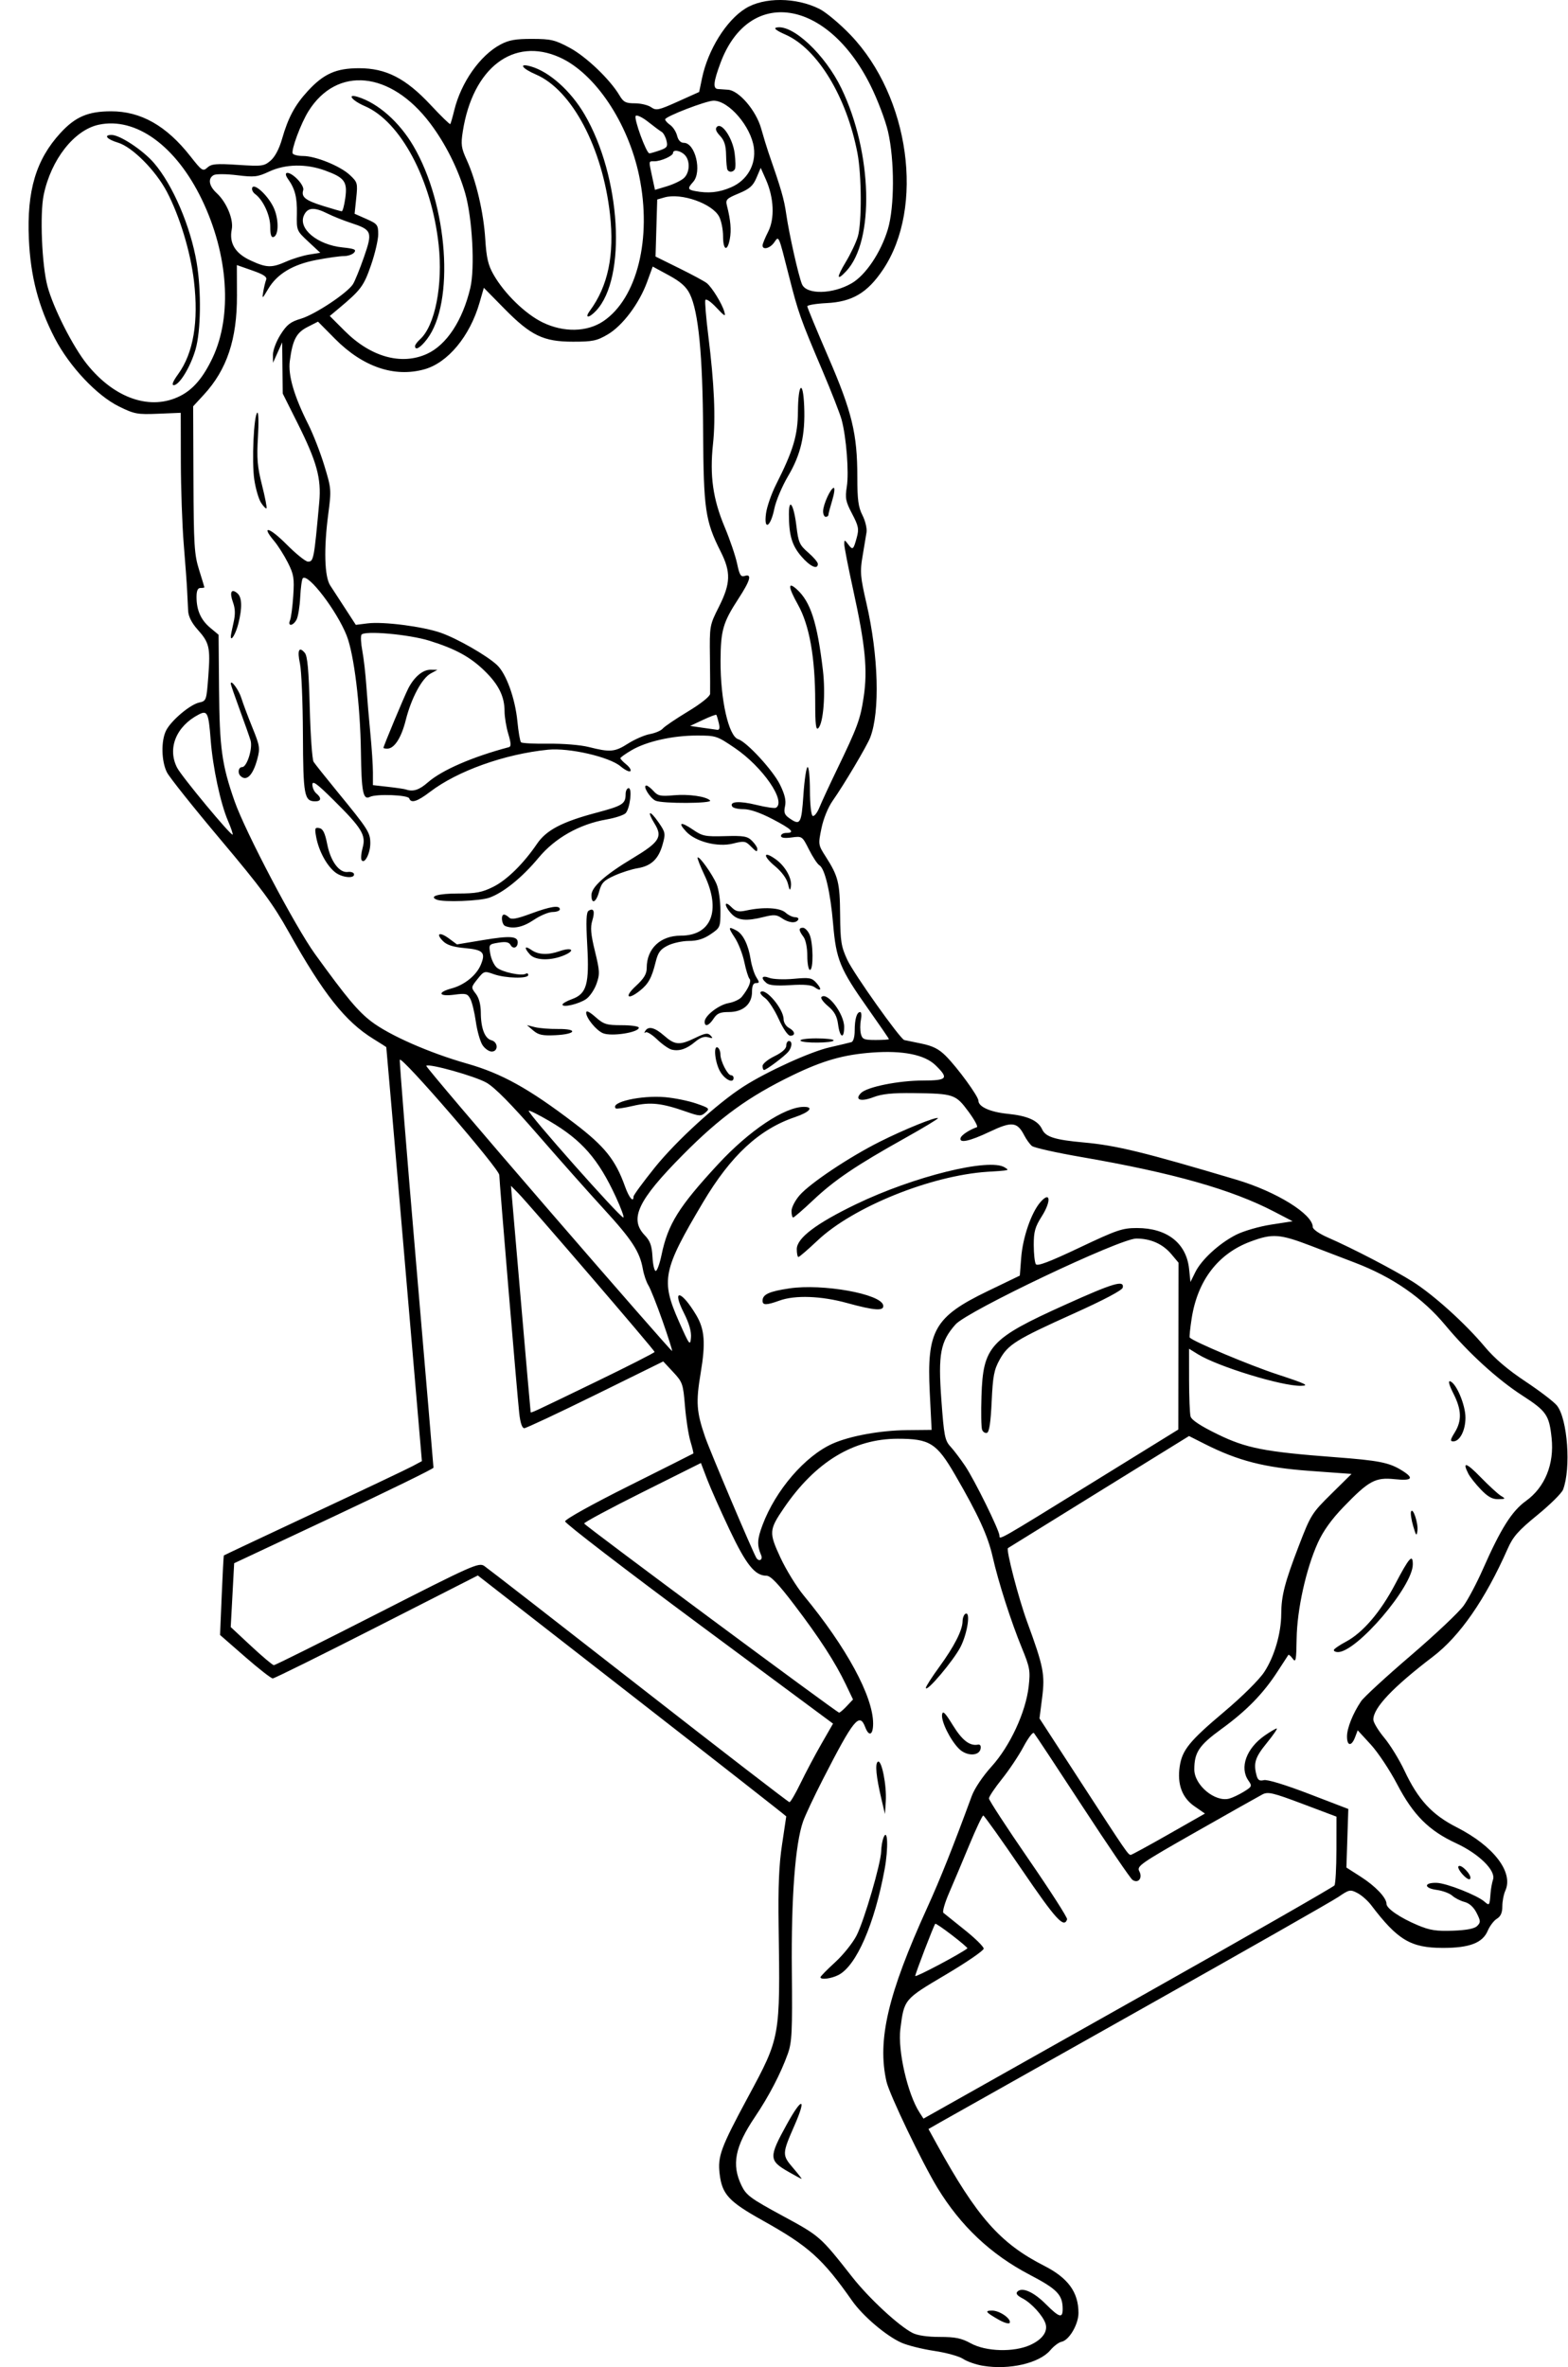 <?xml version="1.0" encoding="UTF-8" standalone="no"?>
<!-- Created with Inkscape (http://www.inkscape.org/) -->

<svg
   xmlns:dc="http://purl.org/dc/elements/1.1/"
   xmlns:cc="http://creativecommons.org/ns#"
   xmlns:rdf="http://www.w3.org/1999/02/22-rdf-syntax-ns#"
   xmlns:svg="http://www.w3.org/2000/svg"
   xmlns="http://www.w3.org/2000/svg"
   xmlns:sodipodi="http://sodipodi.sourceforge.net/DTD/sodipodi-0.dtd"
   xmlns:inkscape="http://www.inkscape.org/namespaces/inkscape"
   width="595.601"
   height="898.688"
   id="svg2"
   version="1.1"
   inkscape:version="0.48.3.1 r9886"
   sodipodi:docname="Incline-press-1.svg">
  <defs
     id="defs4" />
  <sodipodi:namedview
     id="base"
     pagecolor="#ffffff"
     bordercolor="#666666"
     borderopacity="1.0"
     inkscape:pageopacity="0.0"
     inkscape:pageshadow="2"
     inkscape:zoom="0.98994949"
     inkscape:cx="275.30564"
     inkscape:cy="459.65437"
     inkscape:document-units="px"
     inkscape:current-layer="layer1"
     showgrid="false"
     fit-margin-top="0"
     fit-margin-left="0"
     fit-margin-right="0"
     fit-margin-bottom="0"
     inkscape:window-width="1855"
     inkscape:window-height="1056"
     inkscape:window-x="65"
     inkscape:window-y="24"
     inkscape:window-maximized="1" />
  <g
     inkscape:label="Ebene 1"
     inkscape:groupmode="layer"
     id="layer1"
     transform="translate(-134.677,-99.685)">
    <path
       style="fill:#000000"
       d="m 508.017,997.867 c -2.647,-0.444 -6.022,-1.622 -7.5,-2.616 -1.478,-0.994 -6.408,-2.36 -10.956,-3.036 -4.548,-0.675 -10.173,-2.08 -12.5,-3.122 -5.795,-2.595 -14.64,-10.112 -18.695,-15.89 -11.27,-16.056 -16.457,-20.706 -34.068,-30.542 -12.85,-7.177 -15.351,-9.895 -16.273,-17.684 -0.785,-6.629 0.442,-9.946 10.768,-29.109 12.309,-22.842 12.247,-22.497 11.642,-64.957 -0.214,-15.001 0.136,-23.297 1.302,-30.926 0.876,-5.734 1.594,-10.549 1.594,-10.699 0,-0.15 -26.359,-20.792 -58.576,-45.87 l -58.576,-45.597 -38.398,19.546 c -21.119,10.75 -38.896,19.546 -39.504,19.546 -0.608,0 -5.36,-3.712 -10.56,-8.25 l -9.454,-8.25 0.633,-15 c 0.348,-8.25 0.709,-15.083 0.802,-15.185 0.093,-0.102 15.461,-7.344 34.151,-16.094 18.69,-8.75 35.58,-16.767 37.533,-17.815 l 3.551,-1.906 -6.726,-78.5 c -3.7,-43.175 -6.76,-78.574 -6.801,-78.664 -0.041,-0.09 -2.231,-1.491 -4.868,-3.114 -10.712,-6.591 -19.006,-17.069 -32.274,-40.772 -5.872,-10.49 -10.374,-16.581 -25.748,-34.832 -10.248,-12.165 -19.431,-23.676 -20.409,-25.58 -2.16,-4.207 -2.309,-12.108 -0.303,-15.988 1.965,-3.801 9.082,-9.794 12.529,-10.551 2.718,-0.597 2.781,-0.777 3.471,-9.988 0.821,-10.95 0.409,-12.733 -4.106,-17.765 -2.178,-2.427 -3.432,-4.9 -3.551,-7 -0.101,-1.786 -0.275,-5.272 -0.388,-7.747 -0.112,-2.475 -0.688,-10.35 -1.279,-17.5 -0.591,-7.15 -1.092,-21.325 -1.112,-31.5 l -0.037,-18.5 -8.565,0.355 c -7.944,0.33 -9.026,0.128 -14.926,-2.776 -8.387,-4.129 -18.764,-15.152 -24.323,-25.838 -6.23,-11.976 -9.248,-23.508 -9.874,-37.741 -0.807,-18.329 2.71,-30.123 12,-40.241 5.637,-6.139 10.471,-8.212 19.187,-8.227 11.354,-0.02 21.041,5.461 30.157,17.064 4.397,5.597 4.76,5.837 6.474,4.286 1.535,-1.389 3.328,-1.545 11.593,-1.01 9.176,0.594 9.939,0.495 12.412,-1.619 1.656,-1.416 3.269,-4.47 4.342,-8.222 2.316,-8.101 4.894,-12.892 9.799,-18.214 6.03,-6.541 10.725,-8.631 19.414,-8.641 10.298,-0.012 17.776,3.824 27.267,13.986 3.908,4.185 7.25,7.436 7.427,7.224 0.176,-0.212 0.858,-2.578 1.514,-5.258 2.588,-10.571 9.789,-20.814 17.534,-24.939 3.212,-1.711 5.752,-2.162 12.068,-2.145 7.158,0.02 8.662,0.378 14.292,3.401 6.234,3.348 15.306,12.028 18.86,18.045 1.513,2.562 2.385,3.011 5.841,3.011 2.234,0 5.012,0.665 6.173,1.478 1.929,1.351 2.807,1.165 10.183,-2.152 l 8.072,-3.63 1.072,-5.163 c 2.25,-10.837 9.219,-22.029 16.53,-26.548 7.034,-4.347 19.177,-4.273 28.075,0.171 2.498,1.247 7.839,5.719 11.869,9.938 22.413,23.46 28.184,65.395 12.259,89.079 -5.909,8.788 -11.634,12.182 -21.38,12.674 -4.041,0.204 -7.347,0.755 -7.347,1.224 0,0.469 3.564,9.082 7.921,19.141 9.06,20.918 11.079,29.246 11.079,45.687 0,8.616 0.377,11.417 1.952,14.506 1.073,2.105 1.768,5.013 1.543,6.461 -0.225,1.448 -0.909,5.567 -1.521,9.153 -1,5.858 -0.846,7.675 1.509,17.905 4.563,19.811 5.161,40.991 1.436,50.79 -1.205,3.17 -10.021,18.031 -14.258,24.035 -1.768,2.505 -3.526,6.809 -4.284,10.484 -1.269,6.156 -1.249,6.29 1.605,10.75 4.781,7.471 5.378,9.868 5.481,22.016 0.087,10.208 0.395,12.141 2.74,17.202 2.423,5.23 20.114,30.114 21.639,30.437 0.362,0.077 3.268,0.676 6.457,1.333 4.376,0.9 6.658,2.052 9.297,4.691 4.478,4.478 12.404,15.35 12.404,17.014 0,2.285 4.502,4.302 11.069,4.959 7.623,0.763 11.606,2.557 13.137,5.917 1.304,2.862 4.856,3.978 15.794,4.964 12.36,1.114 22.852,3.673 58,14.142 15.213,4.532 29,13.076 29,17.972 0,0.843 2.473,2.556 5.75,3.984 9.305,4.054 25.168,12.302 32.186,16.734 7.976,5.037 20.017,15.906 27.395,24.727 3.731,4.461 8.707,8.705 15.465,13.189 5.48,3.637 10.866,7.759 11.969,9.161 4.032,5.126 5.381,23.8 2.304,31.894 -0.511,1.345 -4.898,5.687 -9.749,9.648 -7.304,5.966 -9.249,8.176 -11.321,12.867 -8.477,19.186 -18.117,33.09 -28.35,40.89 -15.249,11.623 -22.648,19.434 -22.648,23.91 0,1.045 1.866,4.142 4.146,6.882 2.28,2.74 5.733,8.357 7.673,12.482 5.191,11.041 10.431,16.726 19.817,21.5 14.093,7.168 21.696,17.087 18.49,24.124 -0.619,1.359 -1.126,4.021 -1.126,5.915 0,2.413 -0.621,3.821 -2.072,4.703 -1.14,0.692 -2.699,2.737 -3.464,4.544 -1.968,4.646 -6.934,6.542 -17.091,6.525 -12.178,-0.02 -17.128,-2.979 -27.219,-16.269 -1.29,-1.699 -3.636,-3.757 -5.212,-4.572 -2.708,-1.4 -3.104,-1.32 -7.154,1.449 -2.358,1.612 -36.463,21.012 -75.788,43.11 -39.325,22.099 -73.407,41.273 -75.739,42.611 l -4.239,2.431 3.148,5.715 c 15.283,27.742 24.09,37.714 40.829,46.228 9.07,4.614 13,10.026 13,17.904 0,4.327 -3.562,10.375 -6.436,10.928 -1.026,0.198 -2.936,1.631 -4.243,3.185 -4.173,4.96 -15.623,7.606 -25.634,5.925 z m 17.982,-7.893 c 4.611,-2.094 6.77,-5.102 5.817,-8.106 -0.95,-2.992 -5.367,-7.844 -8.72,-9.578 -2.077,-1.074 -2.676,-1.869 -1.954,-2.591 1.8,-1.8 6.142,0.113 10.775,4.746 5.122,5.122 6.413,5.505 6.413,1.9 0,-5.431 -2.047,-7.564 -12.5,-13.028 -14.797,-7.735 -26.206,-18.479 -35.076,-33.031 -5.814,-9.539 -18.268,-35.507 -19.363,-40.375 -3.538,-15.733 0.562,-33.184 15.504,-66 4.925,-10.815 9.755,-22.924 16.904,-42.373 1.041,-2.834 4.188,-7.518 7.518,-11.193 7.029,-7.756 13.024,-20.691 14.106,-30.434 0.66,-5.943 0.44,-7.185 -2.567,-14.5 -4.127,-10.037 -8.958,-25.095 -11.12,-34.662 -1.797,-7.954 -5.441,-15.904 -14.249,-31.091 -7.015,-12.096 -9.636,-13.747 -21.816,-13.747 -16.788,0 -31.274,8.806 -43.2,26.262 -5.694,8.333 -5.767,9.353 -1.355,18.857 2.14,4.61 6.121,11.081 8.847,14.381 16.247,19.666 26.366,38.326 26.366,48.619 0,4.396 -1.578,5.122 -3,1.381 -2.182,-5.739 -4.357,-3.061 -16.071,19.787 -3.324,6.483 -6.71,13.676 -7.524,15.985 -3.003,8.51 -4.546,28.97 -4.279,56.729 0.224,23.323 0.041,27.099 -1.531,31.5 -2.651,7.426 -7.181,16.126 -12.503,24.015 -7.586,11.246 -8.922,18.073 -5.086,25.996 1.801,3.721 3.388,4.892 15.597,11.508 14.261,7.728 14.256,7.724 26.521,23.306 6.304,8.009 17.526,18.408 22.816,21.144 1.875,0.97 5.671,1.531 10.353,1.531 5.947,0 8.254,0.474 11.8,2.426 5.747,3.163 16.354,3.463 22.577,0.637 z m -11.893,-9.563 c -5.087,-2.888 -5.534,-3.5 -2.554,-3.5 2.831,0 7.283,3.092 6.669,4.631 -0.217,0.545 -2.052,0.041 -4.115,-1.131 z m -79.766,-56.09 c -7.687,-4.394 -7.735,-5.547 -0.761,-18.181 5.795,-10.498 7.569,-10.215 2.89,0.462 -4.729,10.791 -4.746,11.241 -0.611,16.072 1.995,2.33 3.479,4.232 3.299,4.225 -0.18,-0.007 -2.348,-1.167 -4.817,-2.578 z m 11.989,-73.984 c 0,-0.316 2.503,-2.862 5.563,-5.658 3.06,-2.797 6.729,-7.376 8.153,-10.176 2.935,-5.769 9.247,-27.383 9.354,-32.027 0.039,-1.685 0.417,-3.952 0.841,-5.036 1.636,-4.186 1.94,3.915 0.449,11.972 -3.854,20.833 -10.725,36.568 -17.495,40.07 -2.763,1.429 -6.865,1.941 -6.865,0.857 z m 23.202,-67.426 c -2.06,-8.725 -2.539,-13.674 -1.393,-14.382 1.423,-0.879 3.387,8.989 2.999,15.067 l -0.307,4.815 -1.298,-5.5 z m 29.406,-19.301 c -3.29,-3.29 -6.797,-10.375 -6.417,-12.966 0.243,-1.662 1.116,-0.803 4.084,4.017 3.542,5.753 6.438,7.989 9.561,7.382 0.809,-0.157 1.2,0.455 0.991,1.554 -0.547,2.881 -5.343,2.889 -8.219,0.012 z M 486.366,740.493 c -0.02,-0.505 2.282,-4.095 5.115,-7.978 5.646,-7.738 8.793,-13.904 8.827,-17.294 0.012,-1.205 0.472,-2.469 1.022,-2.809 2.107,-1.302 0.921,7.129 -1.75,12.442 -2.588,5.147 -13.134,17.631 -13.214,15.64 z m 81.964,116.905 c 39.875,-22.447 72.831,-41.302 73.235,-41.9 0.404,-0.598 0.742,-6.718 0.75,-13.601 l 0.015,-12.514 -12.864,-4.844 c -11.291,-4.252 -13.155,-4.692 -15.25,-3.599 -1.313,0.685 -12.625,7.061 -25.139,14.169 -21.187,12.034 -22.677,13.064 -21.657,14.97 1.383,2.584 -0.36,4.824 -2.574,3.309 -0.786,-0.538 -9.365,-13.128 -19.064,-27.978 -9.699,-14.85 -17.972,-27.355 -18.383,-27.79 -0.412,-0.434 -2.202,1.937 -3.978,5.27 -1.776,3.333 -5.449,8.825 -8.16,12.203 -2.712,3.379 -4.931,6.7 -4.931,7.38 0,0.68 6.759,11.043 15.019,23.029 8.26,11.986 14.861,22.268 14.667,22.85 -1.174,3.528 -4.21,0.201 -17.215,-18.865 -7.684,-11.266 -14.266,-20.505 -14.627,-20.531 -0.361,-0.026 -2.754,5.015 -5.317,11.203 -2.564,6.188 -6.007,14.351 -7.653,18.141 -1.646,3.79 -2.628,7.207 -2.183,7.593 0.445,0.386 4.072,3.299 8.059,6.472 3.987,3.173 7.25,6.38 7.25,7.127 0,0.747 -6.507,5.206 -14.459,9.91 -15.831,9.364 -15.747,9.263 -17.194,20.587 -1.046,8.186 2.749,24.72 7.284,31.731 l 1.494,2.31 5.188,-2.91 c 2.853,-1.601 37.813,-21.276 77.688,-43.724 z m -66.189,-18.019 c 0.171,-0.141 -2.444,-2.376 -5.811,-4.967 -3.367,-2.591 -6.248,-4.551 -6.401,-4.356 -0.649,0.828 -7.599,18.953 -7.599,19.817 0,0.693 17.452,-8.552 19.811,-10.494 z m 193.645,-8.495 c 1.354,-1.354 1.331,-1.881 -0.22,-4.943 -1.122,-2.215 -2.747,-3.69 -4.593,-4.171 -1.572,-0.409 -3.674,-1.482 -4.672,-2.386 -0.998,-0.903 -3.667,-1.891 -5.93,-2.194 -4.934,-0.662 -4.891,-2.828 0.053,-2.67 3.734,0.119 15.376,4.71 18.157,7.16 1.841,1.621 1.916,1.513 2.281,-3.269 0.126,-1.65 0.548,-3.966 0.939,-5.148 1.129,-3.413 -5.361,-9.779 -14.07,-13.803 -10.315,-4.766 -16.254,-10.714 -22.36,-22.396 -2.775,-5.309 -7.28,-12.085 -10.01,-15.057 l -4.964,-5.403 -1.009,2.653 c -1.348,3.545 -3.058,3.37 -3.058,-0.313 0,-3.169 2.231,-8.749 5.343,-13.365 1.05,-1.557 9.547,-9.37 18.882,-17.362 9.335,-7.992 18.391,-16.539 20.124,-18.995 1.733,-2.455 4.974,-8.593 7.202,-13.638 6.889,-15.6 11.057,-22.205 16.463,-26.089 7.162,-5.145 10.753,-13.973 9.708,-23.861 -0.92,-8.708 -1.964,-10.223 -11.103,-16.119 -9.483,-6.117 -20.492,-16.161 -29.252,-26.686 -8.699,-10.452 -20.03,-18.288 -34.366,-23.768 -3.025,-1.156 -10.45,-3.998 -16.5,-6.316 -12.08,-4.628 -14.787,-4.822 -23.219,-1.667 -12.296,4.6 -20.057,14.769 -22.294,29.209 -0.586,3.782 -0.914,7.029 -0.729,7.214 1.644,1.644 22.873,10.561 33.242,13.964 10.973,3.601 12.376,4.279 9,4.353 -7.221,0.157 -31.541,-7.298 -39.152,-12.002 l -3.348,-2.069 0.014,11.832 c 0.008,6.507 0.259,12.743 0.558,13.857 0.364,1.355 3.753,3.592 10.236,6.758 10.922,5.333 17.949,6.705 44.692,8.724 16.569,1.251 20.447,2.014 25.25,4.966 4.924,3.026 4.089,4.084 -2.666,3.378 -7.318,-0.765 -9.792,0.579 -19.408,10.539 -4.547,4.71 -7.72,9.136 -9.733,13.575 -4.494,9.912 -7.921,25.376 -8.078,36.461 -0.116,8.196 -0.311,9.184 -1.489,7.573 -0.745,-1.019 -1.489,-1.661 -1.652,-1.426 -0.163,0.235 -2.028,3.098 -4.144,6.362 -5.411,8.349 -11.774,14.859 -21.254,21.748 -8.522,6.192 -10.327,8.882 -10.327,15.39 0,5.919 7.836,12.47 13.231,11.062 1.248,-0.326 3.753,-1.508 5.566,-2.627 3.133,-1.933 3.22,-2.145 1.75,-4.243 -3.443,-4.916 -0.76,-12.265 6.252,-17.125 2.094,-1.451 4.127,-2.639 4.516,-2.639 0.389,0 -1.322,2.493 -3.804,5.539 -4.423,5.43 -5.111,7.619 -3.862,12.285 0.475,1.772 1.131,2.197 2.766,1.786 1.292,-0.324 8.092,1.745 17.114,5.207 l 14.971,5.745 -0.363,11.116 -0.363,11.116 5.447,3.485 c 5.584,3.572 9.779,7.985 9.779,10.288 0,1.774 5.15,5.295 11.892,8.13 4.567,1.92 7.04,2.305 13.328,2.074 5.255,-0.193 8.204,-0.767 9.236,-1.799 z m -5.397,-19.409 c -1.32,-1.406 -2.087,-2.87 -1.702,-3.254 0.957,-0.957 4.973,3.198 4.491,4.646 -0.232,0.695 -1.355,0.134 -2.789,-1.392 z M 641.329,726.159 c 0,-0.413 2.048,-1.838 4.552,-3.166 6.459,-3.427 13.18,-11.269 18.753,-21.882 5.332,-10.155 6.695,-11.679 6.695,-7.487 0,8.383 -21.285,33.286 -28.45,33.286 -0.852,0 -1.55,-0.338 -1.55,-0.752 z m 30.148,-47.073 c -0.696,-2.378 -1.067,-4.853 -0.826,-5.5 0.699,-1.87 2.81,4.437 2.432,7.266 -0.292,2.191 -0.523,1.938 -1.607,-1.766 z m 25.673,-13.926 c -1.972,-2.062 -4.088,-4.733 -4.703,-5.934 -2.454,-4.794 -0.839,-4.35 4.632,1.274 3.163,3.251 6.65,6.447 7.75,7.102 1.849,1.101 1.77,1.196 -1.047,1.25 -2.261,0.044 -3.972,-0.909 -6.632,-3.691 z m -9.903,-21.618 c 2.763,-4.47 2.625,-8.626 -0.49,-14.772 -1.635,-3.227 -2.09,-4.926 -1.25,-4.667 2.342,0.722 5.821,8.967 5.821,13.796 0,4.868 -2.132,9.011 -4.638,9.011 -1.256,0 -1.158,-0.593 0.557,-3.368 z m -108.645,152.51 13.774,-7.837 -4.021,-2.787 c -4.684,-3.246 -6.573,-8.384 -5.563,-15.124 0.933,-6.224 3.715,-9.641 16.878,-20.728 6.856,-5.774 13.26,-12.12 15.21,-15.07 3.834,-5.802 6.437,-14.672 6.473,-22.056 0.034,-6.962 1.317,-11.932 6.702,-25.949 4.476,-11.651 4.924,-12.367 12.322,-19.662 l 7.678,-7.57 -15.899,-1.157 c -17.156,-1.249 -27.168,-3.812 -39.8,-10.188 l -6.028,-3.043 -34.249,21.166 c -18.837,11.642 -34.379,21.265 -34.536,21.385 -0.784,0.597 4.052,19.176 7.282,27.978 6.251,17.037 6.831,19.969 5.699,28.838 l -1,7.838 16.02,24.662 c 17.026,26.211 17.683,27.168 18.659,27.152 0.345,-0.006 6.826,-3.537 14.401,-7.848 z M 438.776,776.661 c 1.929,-3.987 5.492,-10.701 7.918,-14.919 l 4.41,-7.669 -50.887,-37.706 c -27.988,-20.738 -50.887,-38.323 -50.887,-39.077 0,-0.79 10.268,-6.501 24.25,-13.486 13.338,-6.664 24.346,-12.199 24.463,-12.301 0.117,-0.102 -0.386,-2.189 -1.119,-4.639 -0.733,-2.449 -1.662,-8.458 -2.065,-13.352 -0.699,-8.474 -0.913,-9.09 -4.491,-12.926 l -3.757,-4.028 -25.759,12.676 c -14.167,6.972 -26.336,12.676 -27.043,12.676 -0.824,0 -1.507,-2.06 -1.908,-5.75 -0.827,-7.621 -7.572,-88.129 -7.572,-90.379 0,-2.35 -37.417,-45.653 -37.788,-43.732 -0.158,0.82 2.654,35.831 6.25,77.803 3.596,41.972 6.538,76.645 6.538,77.05 0,0.406 -17.034,8.733 -37.854,18.505 l -37.854,17.767 -0.652,12.118 -0.652,12.118 7.756,7.221 c 4.266,3.972 8.147,7.234 8.624,7.25 0.478,0.016 18.159,-8.786 39.291,-19.559 36.189,-18.449 38.551,-19.502 40.631,-18.11 1.215,0.813 27.634,21.319 58.709,45.57 31.075,24.251 56.824,44.1 57.22,44.11 0.396,0.01 2.298,-3.244 4.227,-7.232 z m 17.559,-29.257 2.355,-2.507 -2.746,-5.743 c -4.009,-8.387 -10.01,-17.65 -19.546,-30.173 -6.202,-8.144 -9.008,-11.07 -10.615,-11.07 -4.339,0 -7.685,-4.177 -13.985,-17.457 -3.403,-7.173 -7.243,-15.808 -8.533,-19.188 l -2.346,-6.145 -22.299,11.136 c -12.264,6.125 -22.185,11.454 -22.046,11.843 0.295,0.825 95.973,71.763 96.829,71.792 0.317,0.011 1.635,-1.109 2.931,-2.488 z M 423.808,690.161 c -1.627,-3.87 -1.531,-6.034 0.505,-11.476 4.951,-13.232 16.147,-26.229 26.624,-30.907 6.567,-2.932 18.148,-5.038 28.254,-5.138 l 9.362,-0.092 -0.713,-14.256 c -1.172,-23.454 1.823,-28.688 21.99,-38.42 l 12.226,-5.9 0.519,-6.78 c 0.59,-7.715 3.827,-17.098 7.271,-21.079 3.832,-4.429 4.233,-0.452 0.541,5.368 -2.551,4.023 -3.056,5.827 -3.043,10.877 0.008,3.33 0.364,6.602 0.789,7.272 0.561,0.883 5.107,-0.836 16.532,-6.25 14.28,-6.767 16.334,-7.468 21.895,-7.468 11.423,0 18.762,5.749 19.784,15.5 l 0.524,5 1.825,-3.71 c 2.359,-4.797 9.108,-10.982 15.536,-14.24 2.811,-1.425 8.739,-3.143 13.268,-3.845 l 8.186,-1.27 -6.928,-3.609 c -16.222,-8.452 -38.455,-14.753 -73.316,-20.777 -9.54,-1.649 -17.998,-3.539 -18.794,-4.2 -0.797,-0.661 -2.099,-2.459 -2.893,-3.995 -2.684,-5.19 -4.715,-5.411 -13.103,-1.428 -7.756,3.683 -11.804,4.533 -11.075,2.325 0.36,-1.092 3.362,-3.056 6.178,-4.042 0.508,-0.178 -0.94,-2.846 -3.218,-5.929 -4.849,-6.564 -5.588,-6.813 -20.794,-7.002 -8.125,-0.101 -12.043,0.298 -15.342,1.563 -4.79,1.837 -7.246,0.98 -4.645,-1.621 2.302,-2.302 14.349,-4.718 23.523,-4.718 9.265,0 9.915,-0.802 4.727,-5.831 -4.099,-3.973 -12.387,-5.636 -23.902,-4.797 -10.971,0.799 -18.788,3.02 -30.377,8.631 -16.682,8.076 -27.501,15.92 -41.636,30.186 -17.138,17.296 -20.474,24.318 -14.514,30.551 2.077,2.172 2.706,3.935 2.948,8.261 0.169,3.025 0.738,5.406 1.263,5.292 0.525,-0.115 1.495,-2.815 2.156,-6 2.441,-11.77 6.519,-18.322 21.445,-34.459 11.857,-12.819 25.338,-21.833 32.65,-21.833 3.924,0 2.188,2.005 -3.363,3.884 -13.626,4.613 -24.373,14.563 -34.951,32.358 -15.324,25.78 -16.09,29.574 -9.141,45.275 3.959,8.945 4.271,9.365 4.556,6.124 0.207,-2.353 -0.679,-5.429 -2.738,-9.508 -4.684,-9.278 -0.925,-8.552 4.727,0.913 3.217,5.388 3.619,10.561 1.706,21.954 -1.865,11.106 -1.614,14.751 1.672,24.306 1.826,5.309 18.12,43.738 19.475,45.93 0.972,1.573 2.551,0.723 1.832,-0.987 z m 32.522,-95.805 c -9.733,-2.676 -19.628,-3.031 -25.5,-0.916 -5.03,1.812 -6.5,1.833 -6.5,0.094 0,-2.415 2.466,-3.555 10.161,-4.7 12.675,-1.885 34.832,2.087 35.661,6.393 0.442,2.298 -3.112,2.074 -13.822,-0.871 z m -19,-20.422 c 0,-4.179 7.329,-9.737 22.485,-17.05 21.9,-10.568 50.748,-17.7 56.515,-13.973 1.805,1.166 2.146,1.08 -6.5,1.642 -21.5,1.397 -51.078,13.335 -64.567,26.061 -3.672,3.464 -6.959,6.298 -7.304,6.298 -0.346,0 -0.628,-1.34 -0.628,-2.977 z m -2,-14.488 c 0,-1.356 1.402,-4.062 3.115,-6.013 4.029,-4.589 18.832,-14.47 30.338,-20.251 9.362,-4.704 21.523,-9.628 22.173,-8.978 0.204,0.204 -5.522,3.663 -12.726,7.687 -18.396,10.276 -26.572,15.803 -34.641,23.415 -3.851,3.633 -7.285,6.605 -7.63,6.605 -0.346,0 -0.628,-1.109 -0.628,-2.465 z m 115.35,102.465 31.573,-19.5 0.038,-31.673 0.038,-31.673 -2.703,-3.213 c -3.286,-3.906 -7.858,-5.941 -13.345,-5.941 -6.222,0 -64.155,27.515 -68.661,32.611 -5.754,6.505 -6.64,11.232 -5.37,28.638 0.998,13.679 1.337,15.421 3.446,17.711 1.286,1.397 3.789,4.696 5.562,7.33 3.594,5.341 13.035,24.496 13.057,26.492 0.019,1.709 -0.922,2.247 36.365,-20.782 z m -42.958,-19.419 c -0.335,-0.872 -0.44,-6.647 -0.235,-12.833 0.627,-18.873 3.241,-21.728 31.638,-34.546 18.433,-8.321 22.626,-9.575 22.027,-6.588 -0.203,1.011 -7.137,4.681 -18.563,9.826 -22.043,9.925 -25.011,11.772 -28.214,17.561 -2.114,3.82 -2.57,6.226 -3.018,15.92 -0.363,7.852 -0.918,11.549 -1.777,11.833 -0.687,0.227 -1.523,-0.3 -1.858,-1.172 z M 360.696,624.454 c 12.448,-6.026 22.633,-11.203 22.633,-11.505 0,-0.623 -47.663,-56.065 -51.843,-60.304 l -2.727,-2.766 3.694,42.766 c 2.031,23.521 3.735,42.916 3.785,43.099 0.134,0.49 -0.073,0.586 24.458,-11.29 z m 25.613,-23.354 c -2.173,-6.168 -4.581,-12.222 -5.353,-13.452 -0.771,-1.23 -1.715,-4.016 -2.098,-6.19 -1.153,-6.553 -4.143,-11.138 -14.905,-22.86 -5.649,-6.153 -16.919,-18.837 -25.044,-28.187 -9.996,-11.504 -16.277,-17.863 -19.426,-19.669 -4.329,-2.482 -21.905,-7.413 -22.895,-6.423 -0.243,0.243 20.601,24.774 46.321,54.512 25.72,29.739 46.895,53.938 47.057,53.777 0.162,-0.162 -1.484,-5.34 -3.657,-11.509 z M 368.628,554.161 c -6.665,-14.466 -12.958,-21.66 -25.229,-28.843 -4.097,-2.398 -7.642,-4.168 -7.878,-3.932 -0.689,0.689 34.635,40.525 35.934,40.525 0.409,0 -0.863,-3.487 -2.827,-7.75 z m 6.701,-0.217 c 0,-0.532 3.63,-5.479 8.066,-10.995 8.171,-10.158 23.807,-24.424 33.722,-30.766 8.998,-5.756 25.338,-13.185 32.712,-14.873 3.85,-0.881 7.562,-1.767 8.25,-1.969 0.727,-0.214 1.25,-2.02 1.25,-4.317 0,-4.43 0.785,-7.113 2.082,-7.113 0.477,0 0.601,1.333 0.275,2.963 -0.326,1.63 -0.328,4.018 -0.004,5.308 0.52,2.071 1.176,2.344 5.618,2.344 2.766,0 5.029,-0.152 5.029,-0.337 0,-0.185 -3.588,-5.414 -7.973,-11.62 -10.632,-15.046 -12.074,-18.546 -13.222,-32.094 -1.022,-12.061 -3.132,-21.071 -5.222,-22.289 -0.732,-0.427 -2.499,-3.097 -3.928,-5.934 -2.586,-5.136 -2.616,-5.156 -6.627,-4.618 -2.651,0.355 -4.03,0.153 -4.03,-0.591 0,-0.622 0.9,-1.132 2,-1.132 3.55,0 2.134,-1.419 -5.261,-5.272 -4.621,-2.408 -8.574,-3.764 -10.93,-3.75 -2.03,0.012 -3.971,-0.431 -4.313,-0.985 -1.212,-1.96 2.704,-2.231 9.177,-0.634 3.606,0.89 6.955,1.371 7.442,1.07 3.938,-2.434 -5.046,-15.467 -15.614,-22.652 -6.819,-4.636 -7.194,-4.759 -14.5,-4.753 -9.174,0.007 -19.045,2.227 -24.736,5.562 -2.345,1.374 -4.264,2.745 -4.264,3.046 0,0.301 1.012,1.368 2.25,2.372 1.238,1.003 1.932,2.144 1.542,2.535 -0.389,0.391 -2.063,-0.43 -3.719,-1.823 -4.297,-3.616 -19.586,-7.116 -27.573,-6.313 -16.494,1.658 -34.395,8.055 -44.832,16.022 -4.811,3.672 -7.219,4.424 -7.875,2.457 -0.438,-1.315 -12.495,-1.778 -14.914,-0.573 -2.624,1.307 -3.22,-1.692 -3.441,-17.307 -0.249,-17.596 -2.617,-36.843 -5.403,-43.911 -3.706,-9.402 -14.69,-23.767 -16.664,-21.793 -0.363,0.363 -0.808,3.603 -0.99,7.201 -0.182,3.598 -0.808,7.433 -1.391,8.522 -1.321,2.469 -3.493,2.672 -2.471,0.231 0.403,-0.963 0.954,-5.149 1.224,-9.302 0.435,-6.684 0.197,-8.133 -2.071,-12.607 -1.409,-2.78 -3.75,-6.467 -5.202,-8.193 -5.171,-6.146 -1.79,-5.241 4.669,1.25 3.614,3.632 7.302,6.603 8.197,6.603 2.137,0 2.307,-0.898 4.28,-22.55 0.826,-9.067 -0.912,-15.383 -8.287,-30.11 l -5.589,-11.16 -0.103,-9.715 -0.103,-9.715 -1.741,3.875 -1.741,3.875 -0.026,-3.054 c -0.015,-1.694 1.272,-5.101 2.888,-7.65 2.402,-3.787 3.765,-4.848 7.75,-6.03 5.34,-1.585 17.678,-9.776 19.774,-13.129 0.735,-1.175 2.61,-5.798 4.167,-10.272 3.329,-9.566 3.034,-10.342 -4.933,-12.948 -2.845,-0.931 -6.843,-2.53 -8.883,-3.555 -5.096,-2.559 -7.6,-2.373 -8.985,0.666 -2.301,5.051 5.09,11.192 14.66,12.18 4.527,0.467 5.34,0.822 4.419,1.932 -0.621,0.748 -2.384,1.359 -3.918,1.359 -1.534,0 -6.221,0.657 -10.415,1.459 -9.008,1.724 -14.965,5.313 -18.365,11.068 -2.253,3.813 -2.327,3.852 -1.837,0.973 0.281,-1.65 0.772,-3.675 1.091,-4.5 0.431,-1.115 -0.922,-2.025 -5.27,-3.546 l -5.85,-2.047 0.038,11.547 c 0.054,16.583 -3.806,28.154 -12.56,37.651 l -4.078,4.424 0.112,27.805 c 0.101,24.889 0.324,28.479 2.128,34.235 1.109,3.537 2.021,6.543 2.028,6.681 0.007,0.138 -0.662,0.25 -1.487,0.25 -1.042,0 -1.5,1.048 -1.5,3.435 0,5.009 1.656,8.714 5.226,11.693 l 3.15,2.628 0.174,20.372 c 0.194,22.735 1.052,28.963 5.901,42.816 4.05,11.571 23.065,47.679 30.574,58.056 11.98,16.557 16.257,21.677 21.366,25.582 6.865,5.247 22.07,11.933 36.377,15.994 13.13,3.727 23.532,9.502 40.731,22.614 11.571,8.82 15.647,13.909 19.273,24.059 1.531,4.287 3.227,6.275 3.227,3.783 z m 20,-32.208 c -9.34,-3.275 -13.615,-3.738 -20.241,-2.192 -3.327,0.776 -6.253,1.206 -6.504,0.955 -2.35,-2.35 9.595,-5.068 18.745,-4.265 3.575,0.314 8.893,1.397 11.818,2.407 5.011,1.73 5.213,1.929 3.5,3.43 -1.668,1.462 -2.271,1.435 -7.318,-0.335 z m 12.989,-15.076 c -2.046,-3.356 -2.796,-10.367 -0.989,-9.25 0.55,0.34 1,1.514 1,2.609 0,2.524 2.738,7.891 4.026,7.891 0.536,0 0.974,0.45 0.974,1 0,2.215 -3.151,0.8 -5.011,-2.25 z m 16.011,-2.263 c 0,-0.832 2.025,-2.497 4.5,-3.699 2.858,-1.389 4.5,-2.843 4.5,-3.987 0,-0.99 0.45,-1.801 1,-1.801 1.391,0 1.25,2.318 -0.25,4.116 -1.427,1.71 -8.329,6.884 -9.183,6.884 -0.312,0 -0.567,-0.681 -0.567,-1.513 z m -106.384,-7.95 c -0.888,-1.355 -2.024,-5.359 -2.525,-8.898 -0.501,-3.539 -1.445,-7.433 -2.098,-8.653 -1.063,-1.985 -1.702,-2.15 -6.09,-1.568 -5.977,0.793 -6.634,-0.875 -0.948,-2.406 4.861,-1.309 9.376,-4.983 11.03,-8.974 1.918,-4.631 0.916,-5.679 -6.037,-6.309 -4.413,-0.4 -6.826,-1.163 -8.282,-2.619 -2.953,-2.953 -1.373,-3.693 2.217,-1.038 l 3.04,2.248 9.968,-1.655 c 10.161,-1.688 13.109,-1.489 13.109,0.884 0,2.033 -1.77,2.685 -2.714,0.999 -0.616,-1.101 -1.824,-1.334 -4.582,-0.887 -3.675,0.596 -3.734,0.676 -3.127,4.224 0.34,1.989 1.447,4.342 2.462,5.229 1.967,1.72 9.457,3.317 11.022,2.35 0.517,-0.319 0.939,-0.104 0.939,0.478 0,1.472 -8.702,1.256 -13.128,-0.325 -3.521,-1.258 -3.702,-1.203 -6.144,1.858 -2.487,3.116 -2.494,3.184 -0.645,5.59 1.205,1.568 1.88,4.104 1.894,7.121 0.029,5.993 1.514,9.869 4.034,10.528 2.578,0.674 2.665,4.287 0.103,4.287 -1.037,0 -2.611,-1.108 -3.499,-2.463 z m 71.884,1.742 c -1.1,-0.256 -3.603,-2.008 -5.563,-3.893 -1.96,-1.885 -3.944,-3.08 -4.41,-2.656 -0.466,0.424 -0.524,0.208 -0.128,-0.48 1.171,-2.035 3.615,-1.445 7.254,1.75 4.078,3.581 5.851,3.701 11.821,0.8 3.721,-1.808 4.75,-1.966 5.777,-0.888 1.018,1.069 0.853,1.193 -0.887,0.668 -1.467,-0.442 -3.034,0.107 -5,1.751 -3.255,2.722 -5.965,3.623 -8.864,2.947 z m 48.914,-3.418 c -0.293,-0.474 2.419,-0.861 6.027,-0.861 3.607,0 6.558,0.338 6.557,0.75 -0.003,1.055 -11.935,1.161 -12.583,0.111 z m -101.5,-3.833 -2.414,-2.059 3,0.765 c 1.65,0.421 5.597,0.737 8.771,0.702 7.777,-0.085 6.96,1.971 -0.936,2.357 -4.889,0.239 -6.455,-0.09 -8.421,-1.765 z m 26.474,1.015 c -2.543,-1.055 -6.388,-5.739 -6.388,-7.781 0,-0.983 1.168,-0.443 3.535,1.635 3.174,2.787 4.194,3.104 10,3.104 3.556,0 6.465,0.42 6.465,0.933 0,1.831 -10.4,3.443 -13.612,2.11 z m 66.751,-5.395 c -1.584,-3.494 -3.924,-7.084 -5.2,-7.977 -1.276,-0.893 -2.038,-1.906 -1.694,-2.249 1.798,-1.798 8.736,6.367 8.748,10.294 0.004,1.218 0.907,2.696 2.007,3.285 2.348,1.257 2.644,3 0.51,3 -0.861,0 -2.705,-2.68 -4.37,-6.353 z m 22.56,2.103 c -0.422,-3.178 -1.385,-4.938 -3.819,-6.979 -1.79,-1.501 -2.924,-3.06 -2.52,-3.465 2.164,-2.164 8.639,6.337 8.639,11.342 0,4.785 -1.631,4.149 -2.301,-0.898 z m -50.699,-1.063 c 0,-2.264 5.341,-6.417 9.113,-7.086 1.987,-0.352 4.237,-1.419 5,-2.371 2.572,-3.208 3.749,-5.968 2.922,-6.852 -0.452,-0.483 -1.337,-3.353 -1.967,-6.378 -0.63,-3.025 -2.259,-7.188 -3.621,-9.25 -2.611,-3.956 -2.514,-4.391 0.608,-2.72 2.533,1.356 4.541,5.417 5.422,10.97 0.393,2.475 1.356,5.513 2.141,6.75 1.251,1.973 1.24,2.25 -0.096,2.25 -1.059,0 -1.523,1.014 -1.523,3.326 0,4.688 -3.421,7.674 -8.791,7.674 -3.337,0 -4.488,0.496 -5.801,2.5 -1.777,2.713 -3.408,3.281 -3.408,1.187 z m -54,-6.511 c 0,-0.426 1.616,-1.359 3.592,-2.073 5.616,-2.031 6.641,-5.65 5.814,-20.532 -0.507,-9.127 -0.373,-12.473 0.522,-13.026 1.95,-1.205 2.478,0.224 1.392,3.765 -0.789,2.571 -0.563,5.154 1.015,11.606 1.835,7.503 1.893,8.687 0.598,12.351 -0.788,2.229 -2.557,4.835 -3.932,5.792 -2.718,1.891 -9,3.369 -9,2.118 z m 27.834,-7.022 c 3.159,-2.916 4.166,-4.593 4.166,-6.935 0,-7.306 5.194,-12.219 12.918,-12.219 11.631,0 15.391,-9.503 9.057,-22.892 -1.663,-3.516 -2.851,-6.565 -2.639,-6.777 0.638,-0.638 5.663,6.423 7.215,10.137 0.797,1.907 1.449,6.391 1.449,9.964 0,6.381 -0.066,6.541 -3.732,9.032 -2.632,1.789 -5.063,2.537 -8.25,2.538 -2.485,8.6e-4 -6.093,0.788 -8.018,1.75 -2.852,1.425 -3.711,2.601 -4.636,6.352 -1.47,5.956 -2.752,8.27 -5.992,10.819 -4.712,3.706 -5.939,2.295 -1.538,-1.769 z m 67.928,0.414 c -1.194,-0.873 -4.077,-1.119 -9.238,-0.787 -5.173,0.332 -7.972,0.092 -9.013,-0.772 -2.36,-1.959 -1.774,-3.059 1.057,-1.983 1.412,0.537 5.574,0.699 9.25,0.36 5.981,-0.552 6.884,-0.393 8.593,1.505 2.24,2.487 1.847,3.502 -0.649,1.677 z m -2.762,-11.876 c 0,-3.12 -0.605,-6.109 -1.468,-7.25 -1.846,-2.441 -1.902,-3.441 -0.192,-3.441 0.737,0 1.862,1.146 2.5,2.547 1.42,3.117 1.544,13.453 0.161,13.453 -0.55,0 -1,-2.389 -1,-5.309 z m -105.345,-0.52 c -2.359,-2.606 -2.046,-3.558 0.568,-1.728 2.608,1.826 6.246,1.986 10.607,0.466 4.643,-1.618 6.264,-0.39 1.953,1.479 -5.052,2.19 -11.038,2.091 -13.127,-0.217 z m -9.405,-10.834 c -1.36,-0.549 -1.753,-4.338 -0.45,-4.338 0.44,0 1.312,0.512 1.939,1.139 0.851,0.851 2.934,0.473 8.257,-1.5 7.496,-2.778 11.004,-3.301 11.004,-1.639 0,0.55 -1.238,1.008 -2.75,1.018 -1.512,0.01 -4.73,1.36 -7.15,3 -4.074,2.761 -7.788,3.555 -10.85,2.32 z m 105.004,-3.01 c -1.868,-1.303 -2.996,-1.378 -6.693,-0.448 -6.768,1.704 -9.951,1.397 -12.386,-1.195 -2.799,-2.98 -2.857,-5.368 -0.062,-2.573 1.75,1.75 2.736,1.978 5.75,1.326 6.516,-1.408 12.79,-1.064 14.867,0.816 1.061,0.96 2.707,1.745 3.659,1.745 0.952,0 1.452,0.45 1.112,1 -0.889,1.438 -3.646,1.142 -6.246,-0.672 z m -131.01,-6.992 c -3.138,-1.265 0.583,-2.336 8.119,-2.336 6.824,0 9.123,-0.438 13.341,-2.54 5.176,-2.579 11.5,-8.794 16.629,-16.342 3.522,-5.183 9.536,-8.334 22.446,-11.763 10.109,-2.685 11.181,-3.364 11.206,-7.105 0.008,-1.238 0.525,-2.25 1.147,-2.25 1.409,0 0.554,7.469 -1.081,9.439 -0.621,0.748 -3.924,1.849 -7.34,2.445 -10.284,1.794 -19.535,7.017 -25.815,14.574 -6.196,7.456 -13.294,13.206 -18.67,15.125 -3.582,1.279 -17.387,1.799 -19.982,0.753 z m 58.756,-1.719 c 0,-3.082 5.174,-7.709 15.666,-14.009 10.159,-6.1 11.431,-8.095 8.348,-13.084 -3.106,-5.025 -1.936,-5.461 1.469,-0.548 2.638,3.807 2.717,4.239 1.538,8.447 -1.54,5.499 -4.338,8.138 -9.522,8.979 -2.2,0.357 -6.141,1.616 -8.759,2.799 -4.011,1.812 -4.92,2.751 -5.789,5.975 -1.145,4.254 -2.953,5.136 -2.953,1.441 z m 74.631,-4.346 c -0.477,-1.974 -2.396,-4.572 -4.939,-6.683 -4.684,-3.891 -4.471,-5.99 0.266,-2.618 3.657,2.604 6.302,7.316 5.809,10.348 -0.292,1.796 -0.493,1.61 -1.136,-1.047 z m -171.963,-4.318 c -3.234,-2.544 -6.225,-8.079 -7.214,-13.348 -0.633,-3.374 -0.501,-3.761 1.167,-3.443 1.41,0.269 2.167,1.813 3.031,6.178 1.279,6.467 4.586,10.903 7.814,10.48 1.119,-0.147 2.161,0.171 2.316,0.707 0.556,1.926 -4.449,1.523 -7.114,-0.574 z m 10.023,-4.645 c -0.338,-0.547 -0.156,-2.658 0.405,-4.69 1.323,-4.793 -0.301,-7.454 -11.042,-18.094 -6.325,-6.265 -8.053,-7.525 -8.053,-5.872 0,1.157 0.675,2.664 1.5,3.349 2.048,1.699 1.884,3 -0.378,3 -4.219,0 -4.618,-2.147 -4.714,-25.404 -0.051,-12.153 -0.556,-24.242 -1.124,-26.864 -1.105,-5.101 -0.361,-6.733 1.853,-4.069 1.003,1.207 1.495,6.687 1.863,20.739 0.275,10.504 0.932,19.773 1.461,20.598 0.528,0.825 4.578,5.914 9,11.309 11.799,14.397 12.539,15.557 12.539,19.647 0,3.819 -2.23,8.098 -3.31,6.351 z M 419.718,420.855 c -1.865,-1.865 -2.482,-1.949 -6.634,-0.903 -5.738,1.445 -14.137,-0.69 -17.721,-4.505 -3.359,-3.576 -2.117,-3.96 2.524,-0.781 3.598,2.465 4.664,2.68 12.182,2.463 7.112,-0.206 8.514,0.036 10.25,1.772 1.106,1.106 2.011,2.461 2.011,3.011 0,1.393 -0.273,1.283 -2.612,-1.056 z m -36.024,-17.179 c -2.139,-0.97 -5.048,-5.764 -3.498,-5.764 0.453,0 1.681,0.951 2.729,2.113 1.643,1.823 2.69,2.042 7.622,1.598 5.736,-0.517 12.313,0.415 13.85,1.962 1.168,1.176 -18.124,1.262 -20.703,0.092 z m -157.697,-9.431 c -1.16,-1.16 -0.721,-3.333 0.673,-3.333 1.81,0 4.057,-7.129 3.185,-10.107 -0.385,-1.316 -2.236,-6.566 -4.113,-11.667 -1.877,-5.1 -3.413,-9.543 -3.413,-9.872 0,-1.81 3.067,2.351 4.036,5.476 0.626,2.019 2.511,7.045 4.188,11.17 2.819,6.932 2.959,7.838 1.86,11.961 -1.648,6.18 -4.138,8.652 -6.418,6.372 z m -3.642,-53.024 c 0.013,-0.445 0.476,-2.767 1.028,-5.161 0.727,-3.152 0.667,-5.282 -0.216,-7.725 -1.374,-3.799 -0.642,-5.337 1.64,-3.443 1.808,1.5 1.945,5.464 0.401,11.594 -0.971,3.855 -2.924,7.097 -2.853,4.735 z m 11.49,-50.646 c -0.905,-1.381 -2.066,-5.357 -2.581,-8.837 -1.005,-6.792 -0.189,-24.55 1.165,-25.387 0.452,-0.279 0.553,3.895 0.226,9.277 -0.491,8.066 -0.221,11.263 1.535,18.206 1.172,4.632 1.943,8.608 1.715,8.837 -0.228,0.228 -1.156,-0.715 -2.06,-2.095 z m -12.576,120.729 c -2.832,-6.562 -5.765,-20.276 -6.567,-30.709 -0.794,-10.333 -1.259,-11.333 -4.495,-9.661 -8.603,4.445 -12.046,12.884 -8.251,20.223 1.745,3.375 20.5,25.963 21.077,25.385 0.191,-0.191 -0.603,-2.548 -1.765,-5.238 z m 218.584,-9.892 c 0.394,-5.775 1.112,-10.5 1.596,-10.5 0.484,0 0.881,4.023 0.881,8.941 0,5.004 0.45,9.219 1.021,9.572 0.562,0.347 1.723,-1.089 2.58,-3.191 0.858,-2.102 3.793,-8.443 6.523,-14.091 7.966,-16.482 9.001,-19.283 10.291,-27.855 1.542,-10.25 0.621,-19.663 -3.969,-40.572 -1.895,-8.633 -3.432,-16.508 -3.414,-17.5 0.03,-1.685 0.128,-1.677 1.49,0.123 1.749,2.312 1.982,2.127 3.274,-2.607 0.877,-3.212 0.65,-4.357 -1.785,-9 -2.455,-4.682 -2.695,-5.92 -2.004,-10.32 0.851,-5.421 -0.182,-18.723 -1.971,-25.367 -0.614,-2.279 -3.938,-10.778 -7.387,-18.888 -8.284,-19.477 -9.064,-21.683 -12.637,-35.745 -4.037,-15.884 -3.772,-15.286 -5.603,-12.673 -1.57,2.242 -4.408,2.971 -4.408,1.133 0,-0.572 0.954,-2.911 2.121,-5.197 2.557,-5.011 2.214,-12.919 -0.86,-19.848 l -1.959,-4.415 -1.617,3.791 c -1.302,3.052 -2.616,4.206 -6.735,5.918 -4.682,1.946 -5.062,2.347 -4.462,4.709 1.387,5.461 1.709,9.223 1.078,12.588 -0.936,4.989 -2.565,4.319 -2.565,-1.056 0,-2.502 -0.663,-5.831 -1.473,-7.398 -2.577,-4.984 -14.418,-9.16 -20.783,-7.331 l -2.756,0.792 -0.32,10.829 -0.32,10.829 9.031,4.461 c 4.967,2.454 9.675,4.996 10.462,5.649 1.985,1.648 5.718,7.709 6.6,10.717 0.636,2.17 0.237,1.973 -3.024,-1.491 -2.164,-2.299 -3.926,-3.481 -4.157,-2.789 -0.22,0.661 0.287,6.732 1.127,13.491 2.286,18.383 2.844,31.27 1.785,41.174 -1.28,11.963 -0.032,20.834 4.428,31.463 1.996,4.758 4.125,11.014 4.73,13.901 0.912,4.349 1.407,5.152 2.885,4.683 2.87,-0.911 2.15,1.699 -2.39,8.663 -5.869,9.002 -6.731,12.001 -6.781,23.59 -0.064,14.746 3.058,28.578 6.711,29.738 3.279,1.041 13.242,11.871 15.88,17.263 1.831,3.742 2.365,6.039 1.899,8.164 -0.522,2.375 -0.201,3.27 1.631,4.553 4.164,2.917 4.603,2.188 5.359,-8.903 z m 4.477,-35.137 c 0,-16.918 -2.173,-29.191 -6.555,-37.028 -3.767,-6.735 -3.929,-8.988 -0.419,-5.811 5.197,4.703 7.723,12.514 9.884,30.559 1.082,9.04 0.211,20.196 -1.729,22.136 -0.908,0.908 -1.181,-1.368 -1.181,-9.856 z m -5.297,-55.396 c -3.549,-4.147 -4.673,-7.957 -4.692,-15.917 -0.017,-6.68 1.863,-3.737 2.851,4.463 0.748,6.216 1.181,7.184 4.483,10.039 2.01,1.738 3.655,3.674 3.655,4.304 0,2.365 -2.963,1.005 -6.297,-2.889 z M 425.654,294.559 c 0.348,-2.542 2.053,-7.434 3.788,-10.872 6.559,-12.994 8.267,-18.687 8.329,-27.776 0.074,-10.75 1.94,-12.323 2.373,-2 0.455,10.847 -1.269,18.338 -6.1,26.5 -2.279,3.85 -4.639,9.448 -5.246,12.439 -1.424,7.024 -4.07,8.462 -3.144,1.709 z m 21.675,-0.747 c 0,-2.549 2.901,-8.901 4.066,-8.901 0.461,0 0.19,2.138 -0.603,4.75 -0.793,2.612 -1.446,5.088 -1.452,5.5 -0.006,0.412 -0.461,0.75 -1.011,0.75 -0.55,0 -1,-0.944 -1,-2.099 z m -150.152,102.928 c 5.323,-4.674 16.914,-9.711 30.823,-13.395 0.87,-0.231 0.806,-1.522 -0.25,-5.031 -0.781,-2.596 -1.421,-6.464 -1.421,-8.594 0,-5.615 -2.243,-10.148 -7.596,-15.35 -5.433,-5.28 -11.017,-8.33 -20.904,-11.416 -7.828,-2.443 -24.824,-3.946 -25.85,-2.286 -0.351,0.568 -0.204,3.323 0.327,6.122 0.531,2.799 1.22,8.809 1.531,13.355 0.311,4.547 0.999,12.702 1.529,18.122 0.53,5.421 0.963,12.026 0.963,14.678 l 0,4.822 5.75,0.648 c 3.163,0.357 6.2,0.804 6.75,0.993 2.761,0.951 5.063,0.215 8.348,-2.669 z M 280.329,383.619 c 0,-0.668 7.988,-19.785 9.442,-22.596 2.271,-4.392 5.546,-7.118 8.497,-7.072 l 2.561,0.04 -2.552,1.388 c -3.34,1.817 -7.383,9.37 -9.476,17.702 -1.694,6.745 -4.338,10.83 -7.011,10.83 -0.804,0 -1.461,-0.131 -1.461,-0.292 z m 92.912,-1.631 c 2.523,-1.608 6.259,-3.23 8.302,-3.605 2.043,-0.375 4.241,-1.316 4.884,-2.091 0.643,-0.775 4.934,-3.683 9.536,-6.463 4.965,-2.999 8.398,-5.738 8.445,-6.736 0.044,-0.926 0.012,-7.145 -0.069,-13.82 -0.147,-12.054 -0.124,-12.186 3.421,-19.225 4.47,-8.876 4.601,-13.152 0.641,-20.996 -5.832,-11.554 -6.48,-16.004 -6.647,-45.642 -0.163,-29.055 -1.761,-45.473 -5.076,-52.159 -1.354,-2.731 -3.484,-4.617 -7.96,-7.048 l -6.111,-3.319 -2.127,5.835 c -2.986,8.188 -9.3,16.608 -14.943,19.925 -4.145,2.437 -5.722,2.767 -13.207,2.767 -11.259,0 -16.009,-2.294 -26.185,-12.644 l -7.685,-7.817 -1.654,5.73 c -3.647,12.639 -12.002,22.718 -20.896,25.208 -11.423,3.198 -23.42,-0.897 -34.036,-11.618 l -6.407,-6.47 -3.959,2.02 c -4.282,2.184 -5.683,4.866 -6.751,12.923 -0.713,5.375 1.603,13.31 7.028,24.083 1.838,3.65 4.574,10.675 6.081,15.611 2.673,8.759 2.709,9.204 1.49,18.475 -1.725,13.113 -1.432,23.707 0.748,27.038 0.949,1.45 3.525,5.41 5.725,8.799 l 4,6.163 4.5,-0.559 c 5.999,-0.746 20.993,1.188 27.82,3.587 6.248,2.196 17.404,8.586 21.292,12.196 3.51,3.259 6.918,12.678 7.774,21.486 0.385,3.966 1.002,7.511 1.37,7.879 0.368,0.368 5.073,0.61 10.456,0.538 5.517,-0.074 12.187,0.476 15.287,1.26 8.13,2.056 9.868,1.903 14.912,-1.311 z m 34.466,-7.827 c -0.363,-1.512 -0.784,-2.9 -0.936,-3.084 -0.152,-0.183 -2.451,0.689 -5.109,1.938 l -4.833,2.272 4.5,0.661 c 2.475,0.364 5.071,0.729 5.769,0.812 0.891,0.105 1.073,-0.668 0.609,-2.6 z M 203.207,249.974 c 4.89,-2.495 8.673,-6.961 12.203,-14.41 7.572,-15.974 5.993,-39.32 -4.069,-60.153 -9.837,-20.369 -25.063,-31.398 -39.168,-28.373 -9.3,1.994 -18.114,13.223 -20.895,26.619 -1.514,7.293 -0.703,26.774 1.446,34.754 2.236,8.301 9.643,22.896 15.008,29.573 10.514,13.085 24.236,17.723 35.474,11.99 z m -0.874,-8.226 c 5.805,-8.013 7.831,-19.907 6.021,-35.336 -1.299,-11.073 -5.435,-24.697 -10.305,-33.95 -4.252,-8.078 -13.137,-16.996 -18.548,-18.617 -4.232,-1.268 -5.617,-2.941 -2.422,-2.924 3.193,0.017 11.954,5.826 16.127,10.693 7.15,8.338 13.879,24.083 16.19,37.879 1.795,10.719 1.582,25.918 -0.462,32.918 -1.94,6.645 -6.128,13.5 -8.247,13.5 -0.897,0 -0.328,-1.439 1.646,-4.164 z m 94.505,-7.701 c 7.449,-3.384 13.553,-12.649 16.481,-25.019 1.794,-7.58 0.777,-26.524 -1.93,-35.937 -2.658,-9.241 -7.539,-18.974 -13.382,-26.679 -14.986,-19.764 -35.32,-21.766 -46.139,-4.542 -2.889,4.599 -6.728,14.925 -5.992,16.116 0.315,0.509 2.081,0.926 3.925,0.926 4.727,0 14.112,3.807 17.742,7.198 2.938,2.744 3.041,3.114 2.447,8.795 l -0.62,5.931 4.481,1.982 c 4.171,1.845 4.481,2.245 4.492,5.788 0.006,2.093 -1.231,7.393 -2.75,11.777 -2.741,7.912 -3.848,9.397 -12.208,16.387 l -3.446,2.881 5.66,5.66 c 9.9,9.9 21.524,13.15 31.24,8.736 z m -4.509,-2.98 c 0,-0.465 0.858,-1.622 1.908,-2.571 5.698,-5.156 8.736,-20.651 7.051,-35.962 -2.717,-24.693 -14.456,-46.718 -28.007,-52.547 -4.949,-2.129 -7.047,-4.857 -2.702,-3.514 7.701,2.381 15.778,9.512 21.143,18.666 13.133,22.409 15.734,59.429 5.151,73.304 -2.513,3.294 -4.544,4.467 -4.544,2.624 z m 71.5,-9.425 c 12.865,-8.653 18.532,-31.486 13.661,-55.049 -4.198,-20.311 -16.78,-39.096 -30.228,-45.131 -17.531,-7.867 -33.005,3.954 -36.792,28.107 -0.778,4.962 -0.596,6.292 1.486,10.839 3.562,7.781 6.411,19.919 7.042,30.004 0.447,7.153 1.09,9.924 3.132,13.5 4.14,7.253 12.092,14.991 18.699,18.196 7.947,3.856 16.843,3.675 23,-0.466 z m -5.088,-3.98 c 6.908,-9.387 9.374,-21.203 7.641,-36.608 -2.844,-25.278 -14.45,-47.195 -28.101,-53.068 -5.468,-2.352 -6.787,-4.461 -1.916,-3.064 6.99,2.005 15.115,9.272 20.345,18.196 13.838,23.613 16.106,62.066 4.396,74.531 -2.751,2.928 -4.518,2.938 -2.365,0.013 z m 99.417,-10.417 c 5.342,-3.097 11.12,-11.702 13.764,-20.497 2.556,-8.502 2.58,-26.26 0.05,-37.169 -0.999,-4.308 -4.022,-12.239 -6.718,-17.624 -16.459,-32.878 -46.088,-37.277 -56.876,-8.445 -2.693,7.199 -2.968,9.81 -1.049,9.971 0.825,0.069 2.572,0.194 3.882,0.278 4.134,0.264 10.64,7.851 12.565,14.652 0.934,3.3 2.167,7.35 2.741,9 4.942,14.219 5.982,17.814 6.802,23.516 1.096,7.616 4.666,23.522 5.984,26.657 1.697,4.035 11.618,3.857 18.856,-0.34 z m -2.233,-8.063 c 1.898,-3.152 3.975,-7.539 4.616,-9.75 1.517,-5.232 1.432,-23.235 -0.149,-31.52 -4.093,-21.443 -15.187,-39.723 -27.362,-45.087 -3.455,-1.522 -4.606,-2.422 -3.428,-2.68 6.115,-1.34 18.49,10.245 24.697,23.122 11.762,24.4 12.633,57.858 1.806,69.383 -3.682,3.919 -3.757,2.472 -0.18,-3.468 z M 243.495,198.956 c 2.431,-1.075 6.314,-2.258 8.628,-2.628 l 4.209,-0.673 -4.506,-4.196 c -4.481,-4.173 -4.506,-4.233 -4.377,-10.622 0.124,-6.17 -0.711,-9.463 -3.332,-13.128 -2.168,-3.033 0.147,-3.235 3.229,-0.282 1.704,1.633 2.787,3.541 2.512,4.427 -0.814,2.624 0.775,3.895 7.506,6.005 3.556,1.115 6.761,2.032 7.121,2.039 0.361,0.007 0.969,-2.264 1.352,-5.046 0.854,-6.209 -0.273,-7.733 -7.723,-10.444 -7.181,-2.613 -15.034,-2.461 -21.195,0.41 -4.44,2.069 -5.609,2.202 -12.227,1.388 -4.056,-0.499 -7.997,-0.52 -8.841,-0.048 -2.296,1.285 -1.834,4.117 1.113,6.828 3.777,3.474 6.496,10.016 5.738,13.807 -1.034,5.172 1.3,9.057 7.05,11.734 6.184,2.88 8.067,2.938 13.742,0.428 z m -6.169,-13.212 c -0.004,-4.347 -2.709,-10.171 -5.76,-12.403 -0.831,-0.608 -1.326,-1.66 -1.099,-2.339 0.645,-1.935 5.603,2.477 7.948,7.074 2.193,4.299 2.288,10.894 0.166,11.591 -0.871,0.286 -1.251,-0.905 -1.254,-3.923 z m 175.031,-14.94 c 6.123,-2.634 9.547,-8.578 8.677,-15.062 -1.073,-7.999 -9.503,-17.831 -15.288,-17.831 -2.818,0 -18.416,6.013 -18.416,7.1 0,0.433 0.868,1.395 1.929,2.138 1.061,0.743 2.235,2.569 2.608,4.057 0.435,1.733 1.351,2.705 2.548,2.705 4.377,0 6.999,11.039 3.533,14.869 -2.145,2.37 -2.046,2.909 0.632,3.425 5.158,0.993 9.156,0.587 13.777,-1.401 z m -1.352,-6.643 c -0.243,-0.412 -0.48,-2.955 -0.526,-5.65 -0.061,-3.608 -0.669,-5.523 -2.303,-7.263 -1.547,-1.646 -1.903,-2.681 -1.173,-3.41 1.845,-1.845 5.965,4.293 6.724,10.016 0.374,2.818 0.411,5.559 0.082,6.091 -0.712,1.152 -2.185,1.266 -2.804,0.217 z m -16.581,3.164 c 2.31,-2.091 2.484,-6.693 0.334,-8.843 -1.674,-1.674 -4.429,-2.129 -4.429,-0.732 0,1.108 -4.576,3.161 -7.047,3.161 -2.293,0 -2.233,-0.403 -0.885,5.882 l 1.068,4.981 4.526,-1.362 c 2.49,-0.749 5.384,-2.138 6.432,-3.087 z m -9.167,-10.539 c 2.826,-0.985 3.145,-1.451 2.57,-3.75 -0.361,-1.444 -1.183,-2.922 -1.827,-3.285 -0.644,-0.363 -2.935,-2.063 -5.093,-3.778 -2.157,-1.715 -4.292,-2.748 -4.743,-2.297 -0.863,0.863 4.007,14.235 5.184,14.235 0.375,0 2.135,-0.506 3.909,-1.125 z"
       id="path3327"
       inkscape:connector-curvature="0" />
  </g>
</svg>
